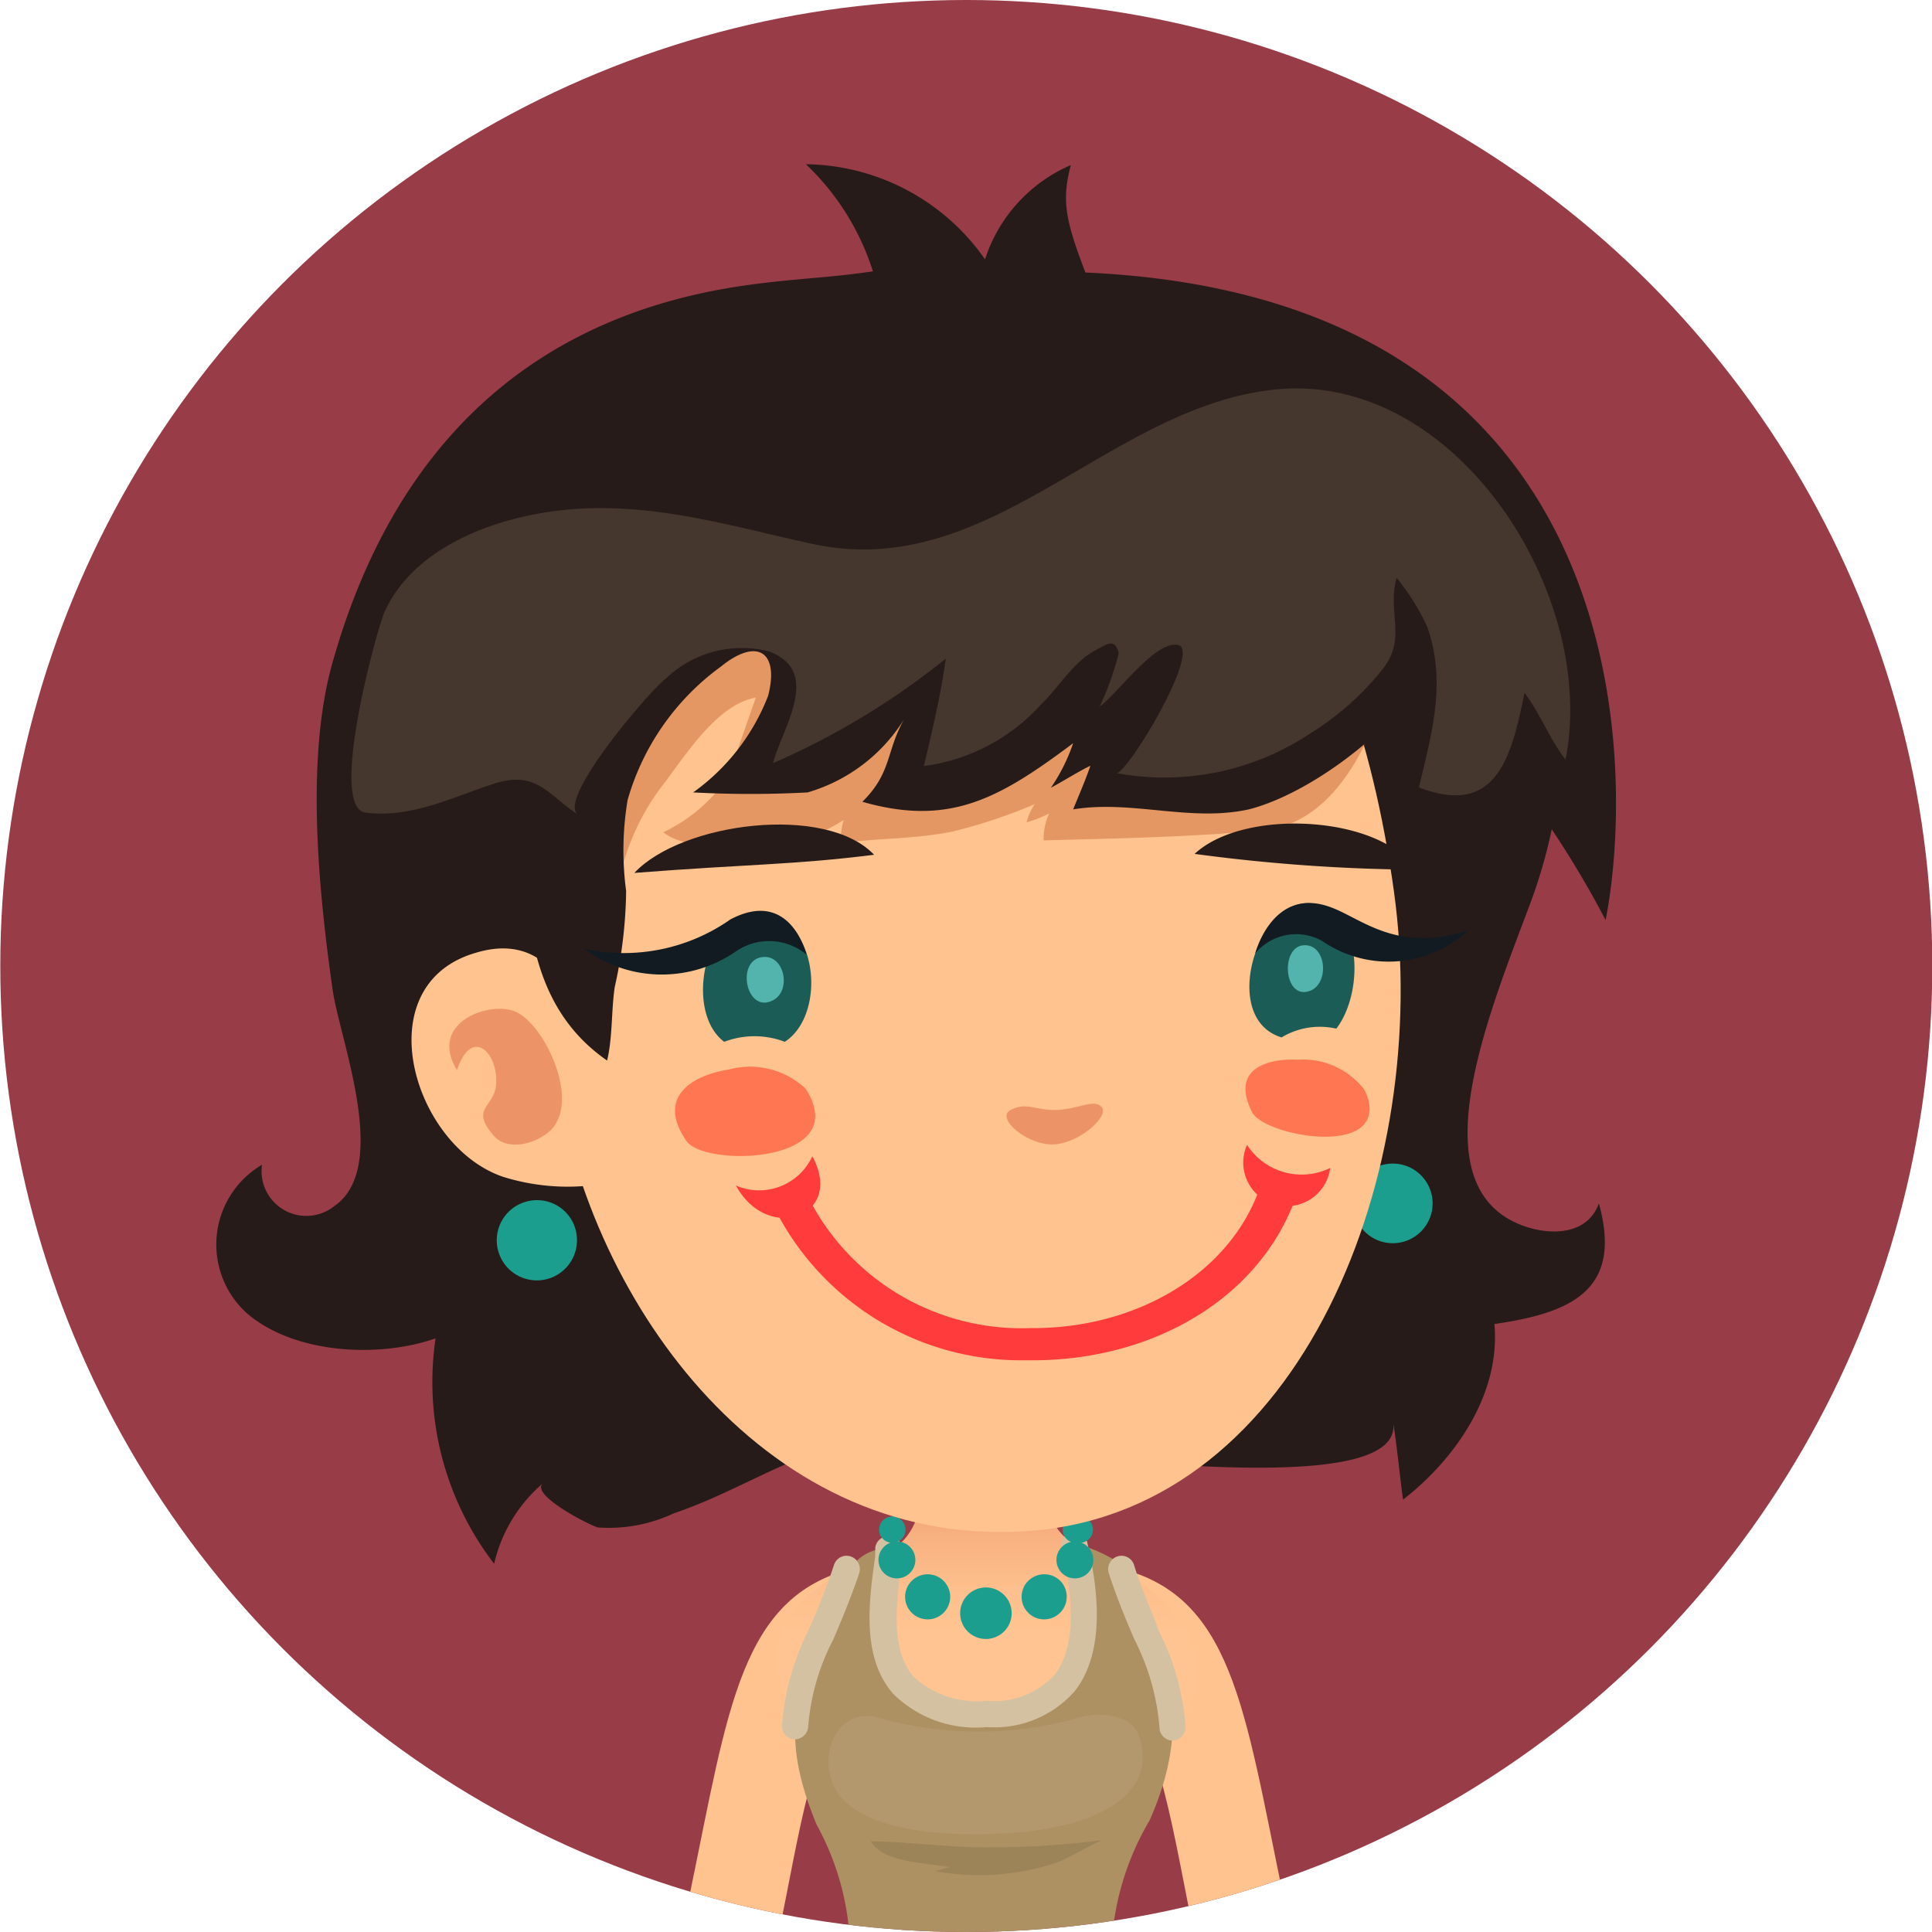 <svg xmlns="http://www.w3.org/2000/svg" xmlns:xlink="http://www.w3.org/1999/xlink" viewBox="0 0 66 66"><defs><style>.cls-1{fill:none;}.cls-2{clip-path:url(#clip-path);}.cls-3{fill:#983c48;}.cls-4{fill:#ffc38f;}.cls-5{fill:url(#linear-gradient);}.cls-6{fill:#ad9162;}.cls-7{opacity:0.1;}.cls-8{fill:#d4c1a1;}.cls-9{fill:#fff;opacity:0.07;}.cls-10{fill:#1c9e8f;}.cls-11{fill:#261b18;}.cls-12{fill:#bc551e;}.cls-12,.cls-13{opacity:0.4;}.cls-13{fill:#d14f2e;}.cls-14{fill:#45362e;}.cls-15{fill:#ff7752;}.cls-16{fill:#1c5c57;}.cls-17{fill:#6cd9d2;opacity:0.7;}.cls-18{fill:#121b21;}.cls-19{fill:#ff3b3b;}</style><clipPath id="clip-path" transform="translate(0.01)"><circle class="cls-1" cx="33" cy="33" r="33"/></clipPath><linearGradient id="linear-gradient" x1="33.69" y1="50.6" x2="33.69" y2="55.74" gradientUnits="userSpaceOnUse"><stop offset="0" stop-color="#ee996d"/><stop offset="0.02" stop-color="#ee9a6e"/><stop offset="0.37" stop-color="#f8b181"/><stop offset="0.71" stop-color="#fdbf8d"/><stop offset="1" stop-color="#ffc491"/></linearGradient></defs><g id="Layer_2" data-name="Layer 2"><g id="avatars"><g class="cls-2"><rect class="cls-3" width="66" height="66"/><path class="cls-4" d="M29.33,57.56c1.23-1,1.05-4.45-.74-3.82C25,55,24.76,59.21,23.28,66H26.6C27.24,63,27.78,58.86,29.33,57.56Z" transform="translate(0.01)"/><path class="cls-4" d="M38.78,53.74c-1.78-.63-2,2.79-.74,3.82,1.55,1.3,2.09,5.45,2.73,8.44h3.32C42.61,59.21,42.36,55,38.78,53.74Z" transform="translate(0.01)"/><path class="cls-5" d="M37,52.92c-2.08-.91-.67-3.39-3.4-3.39s-1.47,2.8-3.42,3.53c-4.54,1.72-4.5,4.35-1.82,7s7.4,3.07,11.08-.26S39,53.83,37,52.92Z" transform="translate(0.01)"/><path class="cls-6" d="M39.26,62.19c1.91-4.28-.1-6.54-1.1-8.84a5.32,5.32,0,0,0-1.22-.56c.37,1.68,1,5.77-3.25,5.77s-3.83-3.38-3.53-5.65a1.45,1.45,0,0,0-.92.43c-1.19,3.6-3.17,4.62-1.35,9A9.19,9.19,0,0,1,29,66h9A9.39,9.39,0,0,1,39.26,62.19Z" transform="translate(0.01)"/><path class="cls-7" d="M29.74,62.9c.42.72,1.71.71,2.72.89-.17,0-.34.1-.53.13a8.37,8.37,0,0,0,4.12-.28c.39-.11,1.42-.76,1.63-.78a31.1,31.1,0,0,1-4.21.25C32.2,63.09,31,62.92,29.74,62.9Z" transform="translate(0.01)"/><path class="cls-8" d="M36.6,52.35a.45.45,0,0,0-.34.54c.19.86.71,3.13-.26,4.34a2.79,2.79,0,0,1-2.31.87,3.2,3.2,0,0,1-2.49-.82c-.82-.94-.58-2.62-.4-4l0-.29a.45.45,0,0,0-.39-.51.46.46,0,0,0-.52.39l0,.29c-.22,1.54-.48,3.45.61,4.7A4,4,0,0,0,33.69,59a3.66,3.66,0,0,0,3-1.21c1.24-1.55.66-4.13.44-5.11A.45.45,0,0,0,36.6,52.35Z" transform="translate(0.01)"/><path class="cls-8" d="M29.05,53.17a.45.45,0,0,0-.57.29,22.18,22.18,0,0,1-.86,2.2,9,9,0,0,0-.92,3.28.46.46,0,0,0,.44.48h0a.47.47,0,0,0,.46-.44A7.71,7.71,0,0,1,28.46,56c.27-.64.58-1.36.89-2.28A.46.46,0,0,0,29.05,53.17Z" transform="translate(0.01)"/><path class="cls-8" d="M38.73,53.46a.45.45,0,0,0-.57-.29.46.46,0,0,0-.29.58c.3.92.61,1.64.88,2.27a8,8,0,0,1,.85,3,.45.45,0,0,0,.46.44h0a.46.46,0,0,0,.43-.48,8.57,8.57,0,0,0-.92-3.28C39.33,55,39,54.35,38.73,53.46Z" transform="translate(0.01)"/><path class="cls-9" d="M36.62,58.74a12.56,12.56,0,0,1-6.69-.08c-1.22-.28-1.91,1-1.53,2.17.48,1.49,3,1.87,5.21,1.83,4.34-.08,6-1.63,5.24-3.47C38.65,58.7,37.72,58.36,36.62,58.74Z" transform="translate(0.01)"/><path class="cls-10" d="M33.67,54.23a.88.88,0,1,0,.88.88A.88.88,0,0,0,33.67,54.23Z" transform="translate(0.01)"/><path class="cls-10" d="M35.66,53.78a.77.77,0,1,0,.77.77A.76.76,0,0,0,35.66,53.78Z" transform="translate(0.01)"/><path class="cls-10" d="M36.71,52.66a.63.63,0,0,0-.63.63.63.63,0,0,0,1.26,0A.63.63,0,0,0,36.71,52.66Z" transform="translate(0.01)"/><path class="cls-10" d="M36.81,51.81a.45.45,0,1,0,0,.89.45.45,0,1,0,0-.89Z" transform="translate(0.01)"/><path class="cls-10" d="M31.68,53.78a.77.77,0,1,0,.77.77A.77.77,0,0,0,31.68,53.78Z" transform="translate(0.01)"/><path class="cls-10" d="M30.63,52.66a.63.63,0,0,0-.63.63.63.63,0,0,0,1.26,0A.63.63,0,0,0,30.63,52.66Z" transform="translate(0.01)"/><path class="cls-10" d="M30.54,51.81a.45.45,0,1,0,0,.89.45.45,0,0,0,0-.89Z" transform="translate(0.01)"/><path class="cls-11" d="M37.07,9.31c-.7-1.82-.81-2.48-.5-3.67a5.27,5.27,0,0,0-2.93,3.22,7.57,7.57,0,0,0-6.12-3.25,8.6,8.6,0,0,1,2.29,3.66c-1.5.22-2.56.24-4.07.44-7.76,1-12.31,5.72-14.34,12.75-1,3.32-.53,7.94-.05,11.33.24,1.72,2,6.09.05,7.42a1.53,1.53,0,0,1-2.46-1.42,3.16,3.16,0,0,0-.53,5.06c1.62,1.41,4.53,1.55,6.46.87a10.19,10.19,0,0,0,2,7.7,5.14,5.14,0,0,1,1.68-2.76c-.51.39,1.65,1.48,1.87,1.52A5.2,5.2,0,0,0,23,51.7c2.22-.75,3.93-2,6.31-2.51,1.91-.4,18.79,2.73,18.27-.61.14.87.22,1.77.34,2.65,1.79-1.39,3.34-3.62,3.12-6,2.64-.38,4.39-1.16,3.57-4.12-.42,1.17-1.86,1.11-2.84.66-3.23-1.49-.95-7.06.47-10.84A17.57,17.57,0,0,0,53,28.33a33.68,33.68,0,0,1,1.84,3.1C55.82,26.48,56.1,10.15,37.07,9.31Z" transform="translate(0.01)"/><path class="cls-10" d="M47.55,39.75a1.36,1.36,0,1,0,1.38,1.35A1.36,1.36,0,0,0,47.55,39.75Z" transform="translate(0.01)"/><path class="cls-4" d="M30.39,13.73c-7.68,1.6-13,12.74-11.4,23.1,1.16,7.77,7.27,16.22,16.3,15.46C44.5,51.5,48.93,40,47.61,30.46,46.18,20.08,41.14,11.48,30.39,13.73Z" transform="translate(0.01)"/><path class="cls-12" d="M45.6,17.17a21.94,21.94,0,0,0-5.27-1.94A34.48,34.48,0,0,0,31,13.89c-2.81,0-5.86-.13-8.47,1.09-1.43.67-3.18,1.59-3.7,3.19-.64,2-.29,4.48.06,6.5A17.67,17.67,0,0,0,21,31.07a8,8,0,0,1,1.67-4.3c.76-1,1.83-2.71,3.14-2.94,0,0-.87,2.52-1,2.78a5.5,5.5,0,0,1-2.16,1.82c.8.68,3.19.54,4.16.35a5,5,0,0,0,2-.77,3,3,0,0,0-.11.79c1.27-.17,2.56-.13,3.86-.4a18.14,18.14,0,0,0,2.78-.93,1.92,1.92,0,0,0-.28.62,4,4,0,0,0,.77-.3,2.14,2.14,0,0,0-.19.92c2.48-.07,5.07-.11,7.53-.35,4-.39,5.23-8,4.34-9.43A5.62,5.62,0,0,0,45.6,17.17Z" transform="translate(0.01)"/><path class="cls-4" d="M16.24,32.55c-3.76,1.09-2.17,6.59.93,7.65a7.4,7.4,0,0,0,3.06.29l.06-.09c.44-.72-.25-4.74-.49-5.49C19.19,33,18.05,32,16.24,32.55Z" transform="translate(0.01)"/><path class="cls-13" d="M17.6,34.56c-.86-.38-3,.35-2,2,.51-1.55,1.46-.55,1.33.55-.09.73-.88.75-.08,1.68.43.51,1.28.31,1.72,0C20,37.93,18.64,35,17.6,34.56Z" transform="translate(0.01)"/><path class="cls-11" d="M46.56,16.05c-1.65-1.11-2.58-2.86-4.49-3.77a21.88,21.88,0,0,0-5.45-1.78,26,26,0,0,0-7.92-.13c-4.35.58-9.59,2.72-10.9,7.35-.81,2.85-.33,6.13-.07,9,.3,3.33-.19,7.3,3,9.51.19-.8.14-1.69.26-2.51a15.72,15.72,0,0,0,.39-3.28,10.48,10.48,0,0,1,.05-3.11,8.52,8.52,0,0,1,3.19-4.56c1.23-1,2-.51,1.61,1a7.28,7.28,0,0,1-2.56,3.3,36.39,36.39,0,0,0,3.91,0,5.79,5.79,0,0,0,3.29-2.49c-.62,1.11-.41,1.81-1.42,2.81,3,.86,4.7-.13,7.2-2a6.18,6.18,0,0,1-.76,1.52c.38-.2,1-.59,1.35-.75-.18.52-.39,1-.59,1.49,2-.33,4,.44,6,0,2.46-.62,6.33-3.66,6.75-6.29a4.55,4.55,0,0,0-.64-3A7.13,7.13,0,0,0,46.56,16.05Z" transform="translate(0.01)"/><path class="cls-14" d="M43.61,13.3c-5.71.55-9.75,6.58-15.82,5.29-2.55-.55-4.91-1.28-7.55-1.23s-6,1.06-7.12,3.56c-.24.53-1.94,6.67-.64,6.84,1.59.2,3-.55,4.43-1s1.83.43,2.83,1.07c-.76-.49,2.46-4.26,3-4.65a3.74,3.74,0,0,1,3.54-.92,1.85,1.85,0,0,1,.37.19c1.24.8,0,2.58-.25,3.62A25.82,25.82,0,0,0,32.3,22.5c-.18,1.28-.46,2.45-.75,3.67a6.54,6.54,0,0,0,4-2.1c.61-.58,1.1-1.46,1.87-1.86.39-.2.64-.43.79.1a10.36,10.36,0,0,1-.65,1.82c.57-.38,1.92-2.3,2.69-2.09s-1.78,4.45-2.13,4.37a9,9,0,0,0,6.64-1.36,9.62,9.62,0,0,0,2.47-2.2c.83-1.06.14-1.93.47-3.11a7.79,7.79,0,0,1,1.05,1.68c.65,1.88.17,3.57-.29,5.48,2.62,1,3.15-.95,3.61-3.23.54.71.85,1.57,1.4,2.28C54.59,20.36,49.77,12.72,43.61,13.3Z" transform="translate(0.01)"/><path class="cls-10" d="M18.33,41a1.37,1.37,0,1,0,1.37,1.35A1.36,1.36,0,0,0,18.33,41Z" transform="translate(0.01)"/><path class="cls-15" d="M46.58,37.2a2.65,2.65,0,0,0-2.24-1c-1-.05-2.34.28-1.58,1.79.4.8,4.3,1.53,4-.3A1.42,1.42,0,0,0,46.58,37.2Z" transform="translate(0.01)"/><path class="cls-15" d="M27.5,37.18a2.78,2.78,0,0,0-2.63-.64c-1.1.17-2.52.86-1.43,2.44.58.84,5,.79,4.33-1.26A2,2,0,0,0,27.5,37.18Z" transform="translate(0.01)"/><path class="cls-11" d="M40.8,29.17a59.66,59.66,0,0,0,7.53.54C47.21,27.88,42.52,27.57,40.8,29.17Z" transform="translate(0.01)"/><path class="cls-13" d="M36.05,37.92c-.73,0-1-.28-1.54,0s.63,1.26,1.54,1.17,1.85-1,1.57-1.28S36.87,37.89,36.05,37.92Z" transform="translate(0.01)"/><path class="cls-11" d="M21.66,29.82c4-.31,5.4-.27,8.19-.62C28.2,27.46,23.28,28.09,21.66,29.82Z" transform="translate(0.01)"/><path class="cls-16" d="M26.36,31.27c-2.14-.76-3.14,3.19-1.63,4.32a2.9,2.9,0,0,1,2.07,0C28.13,34.73,28,31.82,26.36,31.27Z" transform="translate(0.01)"/><path class="cls-17" d="M26,32.7c-.88.15-.51,1.95.4,1.47C27.05,33.83,26.78,32.56,26,32.7Z" transform="translate(0.01)"/><path class="cls-16" d="M45.41,31.09c-2.14-1.37-4,3.63-1.64,4.35a2.53,2.53,0,0,1,1.87-.3C46.46,34.08,46.55,31.82,45.41,31.09Z" transform="translate(0.01)"/><path class="cls-17" d="M44.56,32.29c-.85,0-.73,1.9.18,1.56C45.41,33.6,45.31,32.28,44.56,32.29Z" transform="translate(0.01)"/><path class="cls-18" d="M45.47,31c-2-.76-2.6,1.57-2.6,1.57a1.82,1.82,0,0,1,2.28-.43,4,4,0,0,0,5-.36C47.73,32.57,46.52,31.39,45.47,31Z" transform="translate(0.01)"/><path class="cls-18" d="M24.94,31.41a6.34,6.34,0,0,1-5,1,4.45,4.45,0,0,0,5.22.07,2,2,0,0,1,2.38.13S27,30.32,24.94,31.41Z" transform="translate(0.01)"/><path class="cls-19" d="M25.13,40.5c1.09,2,3.73,1.06,2.61-1A2,2,0,0,1,25.13,40.5Z" transform="translate(0.01)"/><path class="cls-19" d="M42.59,39.11a1.49,1.49,0,1,0,2.84.79A2.22,2.22,0,0,1,42.59,39.11Z" transform="translate(0.01)"/><path class="cls-19" d="M43.82,40.22a.6.6,0,0,0-.78.32c-1,2.93-4.19,4.86-7.85,4.83a8.17,8.17,0,0,1-7.49-4.28.7.7,0,0,0-.83-.33.51.51,0,0,0-.32.71,9.42,9.42,0,0,0,8.37,5h.33c4.21,0,7.78-2.17,9-5.55A.56.56,0,0,0,43.82,40.22Z" transform="translate(0.01)"/></g></g></g></svg>